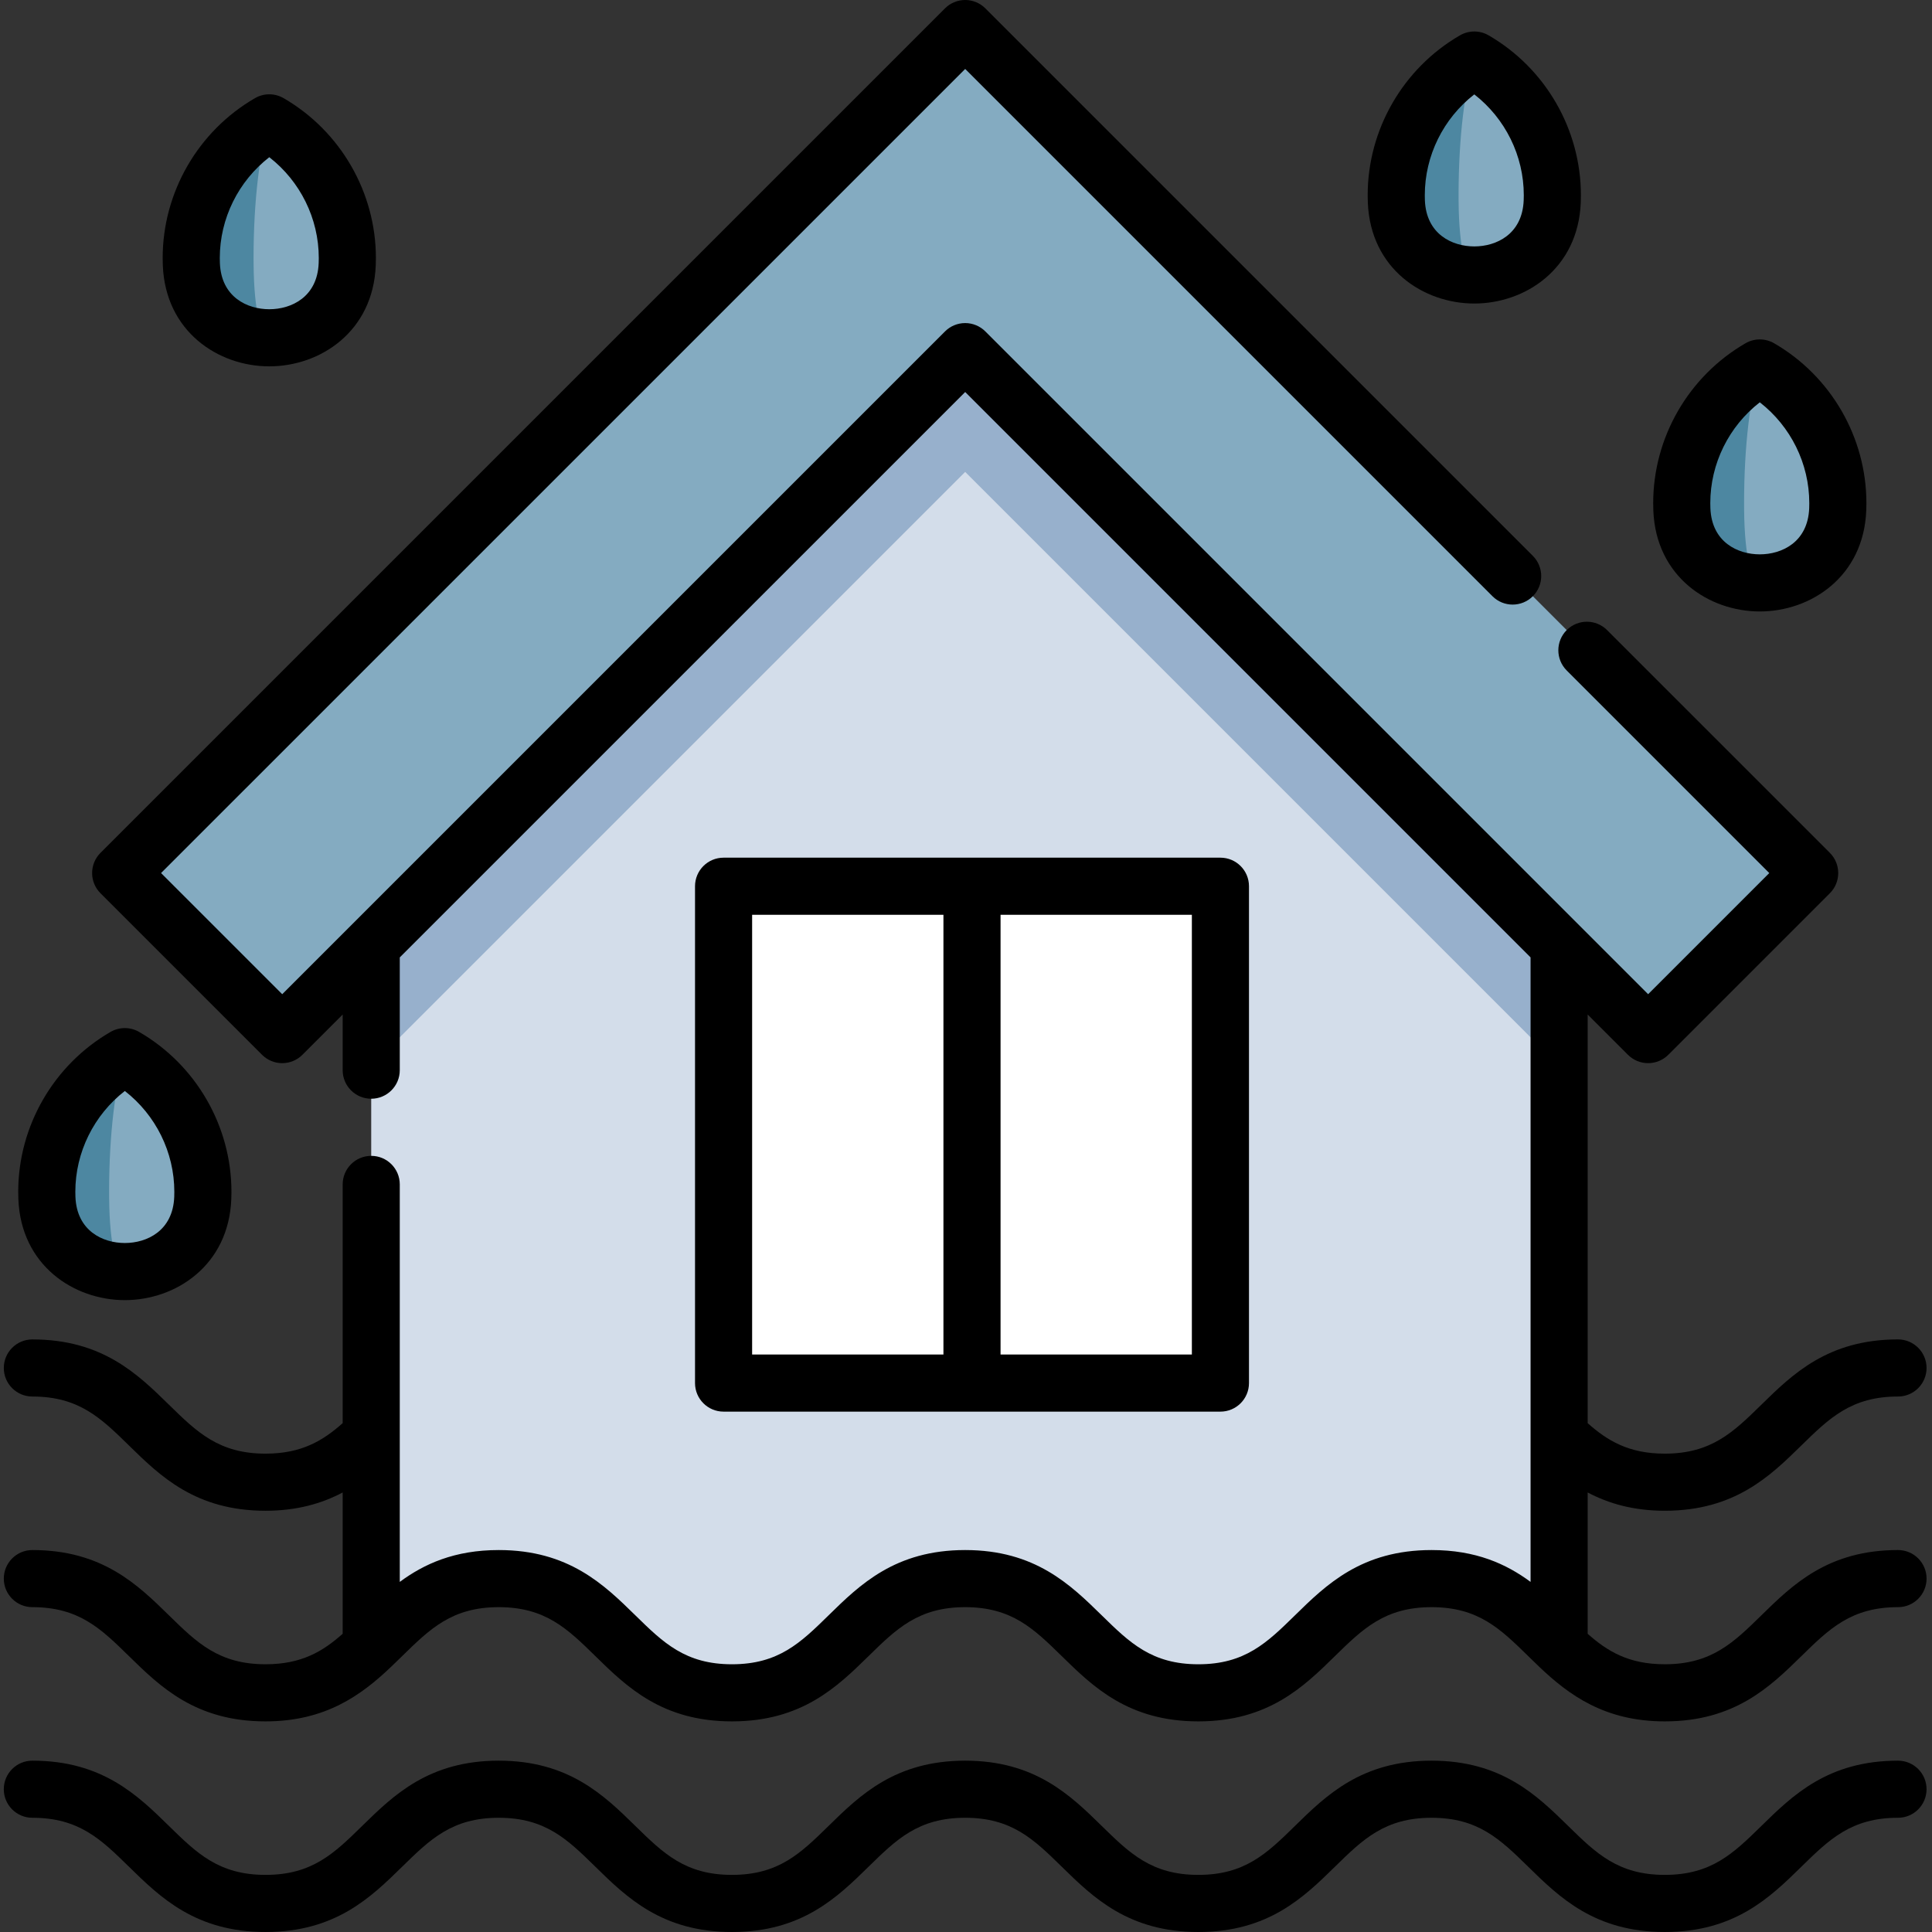 <svg height="512pt" viewBox="-1 0 512 512" width="512pt" xmlns="http://www.w3.org/2000/svg"><rect x="-1" y="0" width="512" height="512" fill="#333333" stroke="none"/><path d="m415.801 216.703-3.621 33.883v185.699c-8.82-8.375-16.426-17.938-33.801-17.938-30.906 0-30.906 30.27-61.805 30.27-30.906 0-30.906-30.27-61.801-30.27-30.898 0-30.898 30.27-61.805 30.27-30.895 0-30.895-30.27-61.801-30.27-17.367 0-24.973 9.562-33.793 17.938v-231.691l161.031-145.297zm0 0" fill="#d3ddea"/><path d="m415.801 216.703-3.621 33.883v31.875l-157.398-157.398-157.406 157.398v-77.867l161.031-145.297zm0 0" fill="#97b0cc"/><path d="m435.77 274.176-180.988-180.992-180.992 180.992-42.809-42.809 223.801-223.801 223.797 223.801zm0 0" fill="#84abc1"/><path d="m190.754 234.859h131.668v131.672h-131.668zm0 0" fill="#fff"/><path d="m70.363 32.559c-12.363 7.156-20.684 20.512-20.684 35.824 0 .547.008 1.09.031 1.633 1.008 26.004 40.293 26.004 41.305 0 .02-.543.031-1.086.031-1.633 0-15.312-8.32-28.668-20.684-35.824zm0 0" fill="#84abc1"/><path d="m70.363 89.52c-10.07 0-20.141-6.508-20.645-19.504-.02-.547-.039-1.09-.039-1.637 0-15.305 8.324-28.664 20.684-35.82-2.492 7.156-4.168 20.516-4.168 35.82 0 .547 0 1.09.012 1.637.102 12.996 2.129 19.504 4.156 19.504zm0 0" fill="#4d87a1"/><path d="m465.363 97.52c-12.359 7.152-20.684 20.508-20.684 35.82 0 .547.012 1.09.031 1.633 1.012 26.004 40.297 26.004 41.309 0 .02-.543.031-1.086.031-1.633 0-15.312-8.324-28.668-20.688-35.82zm0 0" fill="#84abc1"/><path d="m465.363 154.477c-10.066 0-20.137-6.508-20.645-19.504-.02-.547-.039-1.09-.039-1.637 0-15.305 8.324-28.664 20.684-35.82-2.492 7.156-4.164 20.516-4.164 35.82 0 .547 0 1.09.008 1.637.102 12.996 2.129 19.504 4.156 19.504zm0 0" fill="#4d87a1"/><path d="m32.082 280.02c-12.359 7.152-20.684 20.512-20.684 35.82 0 .547.012 1.09.031 1.633 1.008 26.004 40.297 26.004 41.305 0 .023-.543.031-1.086.031-1.633.004-15.309-8.32-28.668-20.684-35.82zm0 0" fill="#84abc1"/><path d="m32.082 336.977c-10.07 0-20.141-6.508-20.645-19.504-.02-.543-.039-1.09-.039-1.633 0-15.309 8.324-28.668 20.684-35.82-2.492 7.152-4.168 20.512-4.168 35.82 0 .543 0 1.09.012 1.633.102 12.996 2.129 19.504 4.156 19.504zm0 0" fill="#4d87a1"/><path d="m389.703 15.914c-12.363 7.152-20.688 20.508-20.688 35.82 0 .547.012 1.09.031 1.633 1.012 26.004 40.297 26.004 41.309 0 .02-.543.031-1.086.031-1.633 0-15.312-8.324-28.668-20.684-35.82zm0 0" fill="#84abc1"/><path d="m389.703 72.871c-10.07 0-20.141-6.508-20.645-19.504-.023-.547-.043-1.09-.043-1.637 0-15.305 8.324-28.664 20.688-35.82-2.492 7.156-4.168 20.516-4.168 35.82 0 .547 0 1.09.008 1.637.102 12.996 2.129 19.504 4.16 19.504zm0 0" fill="#4d87a1"/><path d="m501.988 466.594c-18.539 0-27.922 9.191-36.199 17.297-7.398 7.25-13.246 12.973-25.605 12.973-12.363 0-18.211-5.723-25.609-12.973-8.277-8.105-17.656-17.297-36.199-17.297-18.539 0-27.922 9.191-36.195 17.297-7.402 7.25-13.246 12.973-25.609 12.973-12.359 0-18.203-5.723-25.605-12.973-8.273-8.105-17.656-17.297-36.195-17.297-18.539 0-27.918 9.191-36.195 17.297-7.398 7.25-13.242 12.973-25.605 12.973-12.359 0-18.203-5.723-25.605-12.973-8.273-8.105-17.656-17.297-36.195-17.297-18.539 0-27.918 9.191-36.195 17.297-7.398 7.25-13.242 12.973-25.605 12.973-12.359 0-18.203-5.723-25.605-12.973-8.273-8.105-17.656-17.297-36.195-17.297-4.18 0-7.566 3.387-7.566 7.566 0 4.18 3.387 7.57 7.566 7.57 12.363 0 18.207 5.723 25.605 12.973 8.277 8.105 17.656 17.297 36.195 17.297 18.539 0 27.922-9.188 36.199-17.297 7.398-7.25 13.242-12.973 25.602-12.973 12.363 0 18.207 5.723 25.605 12.973 8.277 8.109 17.66 17.297 36.199 17.297 18.539 0 27.918-9.188 36.195-17.297 7.398-7.25 13.242-12.973 25.602-12.973 12.363 0 18.207 5.723 25.605 12.973 8.277 8.105 17.656 17.297 36.195 17.297 18.543 0 27.922-9.188 36.199-17.297 7.398-7.25 13.242-12.973 25.605-12.973s18.207 5.723 25.609 12.973c8.277 8.109 17.656 17.297 36.199 17.297 18.539 0 27.922-9.188 36.195-17.297 7.402-7.25 13.246-12.973 25.609-12.973 4.18 0 7.566-3.391 7.566-7.57 0-4.18-3.387-7.566-7.566-7.566zm0 0"/><path d="m501.992 410.777c-18.543 0-27.926 9.188-36.203 17.297-7.398 7.25-13.246 12.973-25.609 12.973-9.625 0-15.258-3.492-20.434-8.078v-37.449c5.512 2.914 12.082 4.844 20.434 4.844 18.543 0 27.922-9.188 36.199-17.297 7.402-7.246 13.25-12.973 25.613-12.973 4.18 0 7.566-3.387 7.566-7.566 0-4.18-3.387-7.57-7.566-7.57-18.543 0-27.926 9.191-36.203 17.297-7.398 7.25-13.246 12.977-25.609 12.977-9.625 0-15.258-3.496-20.434-8.082v-108.293l10.672 10.672c1.418 1.422 3.344 2.219 5.352 2.219 2.008 0 3.93-.797 5.352-2.219l42.809-42.809c2.957-2.957 2.957-7.746 0-10.703l-59.039-59.035c-2.953-2.957-7.746-2.957-10.699 0-2.957 2.953-2.957 7.746 0 10.699l53.684 53.688-32.105 32.105-175.641-175.637c-1.418-1.422-3.344-2.219-5.348-2.219-2.008 0-3.934.797-5.352 2.219l-175.641 175.641-32.109-32.109 213.102-213.098 139.734 139.734c2.953 2.957 7.746 2.957 10.699 0 2.957-2.953 2.957-7.746 0-10.699l-145.086-145.086c-1.418-1.422-3.344-2.219-5.348-2.219-2.008 0-3.934.797-5.352 2.219l-223.801 223.797c-1.422 1.418-2.219 3.344-2.219 5.352 0 2.008.797 3.934 2.219 5.352l42.809 42.809c1.418 1.422 3.344 2.219 5.352 2.219 2.008 0 3.934-.797 5.352-2.219l10.668-10.668v14.75c0 4.18 3.387 7.566 7.566 7.566s7.566-3.387 7.566-7.566v-29.887l149.84-149.836 149.832 149.832v165.5c-6.441-4.758-14.5-8.441-26.234-8.441-18.547 0-27.926 9.191-36.203 17.301-7.398 7.246-13.242 12.969-25.602 12.969-12.363 0-18.211-5.723-25.609-12.973-8.277-8.105-17.656-17.297-36.191-17.297-18.535 0-27.918 9.188-36.191 17.297-7.402 7.25-13.246 12.973-25.613 12.973-12.355 0-18.199-5.723-25.598-12.969-8.277-8.109-17.66-17.301-36.203-17.301-11.73 0-19.789 3.684-26.227 8.441v-105.336c0-4.18-3.387-7.57-7.566-7.57s-7.566 3.391-7.566 7.57v63.266c-5.176 4.586-10.809 8.082-20.445 8.082-12.359 0-18.199-5.727-25.598-12.973-8.277-8.109-17.656-17.297-36.191-17.297-4.18 0-7.57 3.387-7.57 7.566 0 4.18 3.391 7.566 7.57 7.566 12.355 0 18.199 5.727 25.598 12.973 8.277 8.109 17.656 17.297 36.191 17.297 8.359 0 14.934-1.93 20.445-4.844v37.449c-5.176 4.586-10.809 8.078-20.445 8.078-12.359 0-18.199-5.723-25.598-12.973-8.277-8.105-17.656-17.297-36.191-17.297-4.18 0-7.57 3.391-7.57 7.57 0 4.176 3.391 7.566 7.57 7.566 12.355 0 18.199 5.723 25.598 12.973 8.277 8.109 17.656 17.297 36.191 17.297 15.867 0 25.348-6.926 33.223-14.41 1.004-.953 1.992-1.918 2.98-2.887 7.398-7.25 13.242-12.973 25.602-12.973 12.363 0 18.211 5.727 25.609 12.973 8.277 8.109 17.656 17.297 36.191 17.297 18.543 0 27.926-9.191 36.203-17.297 7.398-7.25 13.242-12.973 25.602-12.973 12.355 0 18.199 5.723 25.598 12.973 8.277 8.105 17.66 17.297 36.203 17.297 18.535 0 27.918-9.188 36.191-17.297 7.402-7.25 13.246-12.973 25.613-12.973 12.363 0 18.211 5.723 25.613 12.973.984.969 1.973 1.934 2.977 2.887 7.879 7.484 17.355 14.41 33.211 14.41 18.543 0 27.926-9.191 36.203-17.297 7.398-7.25 13.246-12.973 25.609-12.973 4.18 0 7.566-3.391 7.566-7.57s-3.387-7.566-7.566-7.566zm0 0"/><path d="m322.422 374.098c4.184 0 7.57-3.387 7.57-7.566v-131.672c0-4.18-3.387-7.566-7.57-7.566h-131.668c-4.18 0-7.566 3.387-7.566 7.566v131.672c0 4.18 3.387 7.566 7.566 7.566zm-7.566-15.133h-50.699v-116.539h50.699zm-116.535-116.539h50.699v116.539h-50.699zm0 0"/><path d="m70.363 97.086c13.504 0 27.531-9.199 28.215-26.777.023-.637.039-1.281.039-1.926 0-17.402-9.375-33.641-24.465-42.371-2.344-1.359-5.234-1.359-7.582 0-15.086 8.73-24.461 24.969-24.461 42.371 0 .645.016 1.289.039 1.926.684 17.578 14.711 26.777 28.215 26.777zm0-55.426c8.184 6.359 13.117 16.234 13.117 26.723 0 .445-.008.891-.027 1.336-.348 9.027-7.27 12.23-13.09 12.23-5.82 0-12.738-3.203-13.09-12.23-.02-.445-.027-.891-.027-1.336 0-10.488 4.934-20.363 13.117-26.723zm0 0"/><path d="m465.363 162.043c13.504 0 27.531-9.199 28.215-26.77.027-.641.039-1.285.039-1.934 0-17.406-9.375-33.641-24.461-42.371-2.348-1.359-5.238-1.359-7.582 0-15.09 8.73-24.461 24.965-24.461 42.371 0 .641.012 1.281.035 1.926.684 17.578 14.715 26.777 28.215 26.777zm0-55.426c8.184 6.359 13.117 16.234 13.117 26.723 0 .445-.008.887-.023 1.34-.352 9.023-7.273 12.227-13.094 12.227-5.82 0-12.738-3.203-13.09-12.223-.02-.445-.027-.895-.027-1.344 0-10.488 4.934-20.363 13.117-26.723zm0 0"/><path d="m32.082 344.547c13.504 0 27.531-9.199 28.215-26.777.023-.641.039-1.281.039-1.93 0-17.402-9.375-33.637-24.465-42.371-2.344-1.355-5.234-1.355-7.582 0-15.086 8.734-24.461 24.969-24.461 42.371 0 .645.016 1.285.039 1.93.684 17.578 14.711 26.777 28.215 26.777zm0-55.426c8.184 6.355 13.117 16.234 13.117 26.719 0 .449-.008.895-.023 1.34-.352 9.027-7.273 12.23-13.094 12.23-5.816 0-12.738-3.203-13.09-12.227-.016-.445-.027-.895-.027-1.344 0-10.484 4.934-20.363 13.117-26.719zm0 0"/><path d="m389.703 80.438c13.504 0 27.531-9.199 28.215-26.77.023-.641.035-1.285.035-1.934 0-17.406-9.371-33.641-24.461-42.371-2.344-1.359-5.234-1.355-7.582 0-15.09 8.73-24.461 24.969-24.461 42.371 0 .648.012 1.293.039 1.926.684 17.578 14.711 26.777 28.215 26.777zm0-55.426c8.184 6.359 13.117 16.234 13.117 26.723 0 .445-.008.887-.027 1.34-.352 9.023-7.27 12.227-13.09 12.227s-12.742-3.203-13.094-12.238c-.016-.441-.023-.883-.023-1.328 0-10.488 4.93-20.363 13.117-26.723zm0 0"/></svg>